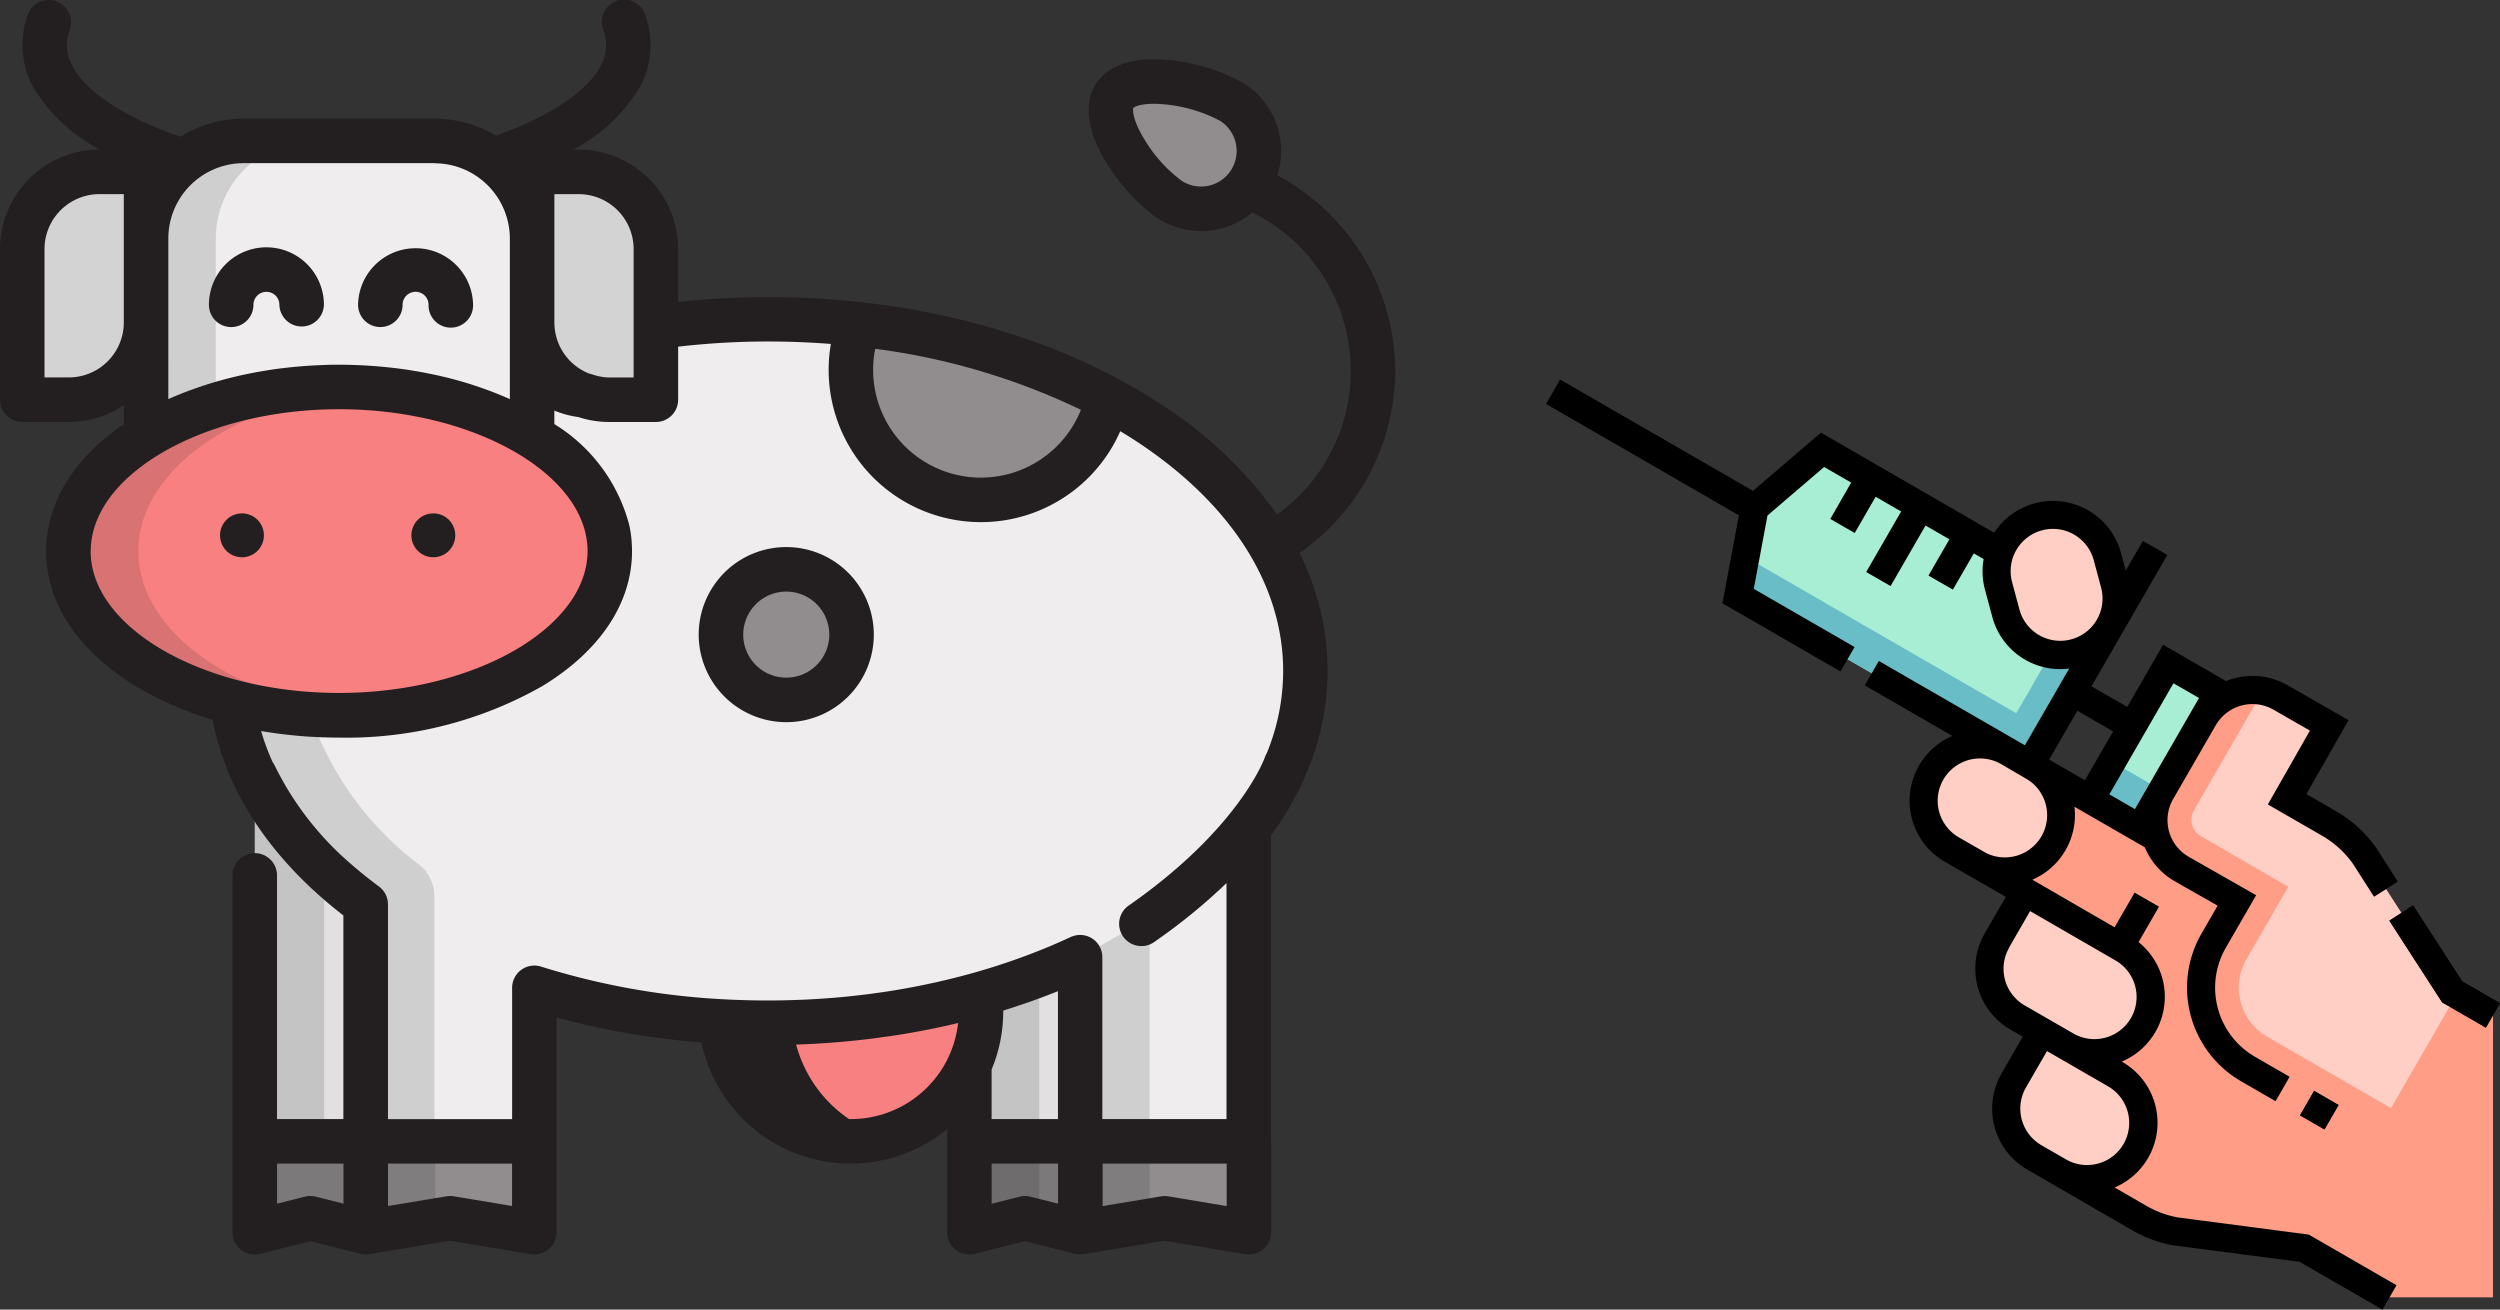 <svg xmlns="http://www.w3.org/2000/svg" width="160.245" height="83.941" viewBox="0 0 160.245 83.941">
  <rect x="0" y="0" width="160.245" height="83.941" fill="#333333" stroke="none"/>
  <g id="Grupo_848029" data-name="Grupo 848029" transform="translate(-542 -4326.063)">
    <g id="vaca_6_" data-name="vaca (6)" transform="translate(542 4300.246)">
      <path id="Trazado_569253" data-name="Trazado 569253" d="M93.49,310.358v23.457H100.6V318.624A22.438,22.438,0,0,1,93.49,310.358Z" transform="translate(-77.16 -234.84)" fill="#e2e0e1"/>
      <g id="Grupo_847552" data-name="Grupo 847552" transform="translate(16.33 75.518)" opacity="0.15">
        <path id="Trazado_569254" data-name="Trazado 569254" d="M93.49,310.358v23.457h1.4v4.614h3.044V316.386A20.8,20.8,0,0,1,93.49,310.358Z" transform="translate(-93.49 -310.358)" fill="#231f20"/>
      </g>
      <g id="Grupo_847553" data-name="Grupo 847553" transform="translate(1.427 36.834)">
        <path id="Trazado_569255" data-name="Trazado 569255" d="M13.114,88.888a4.947,4.947,0,0,0-4.946,4.946v9.655h2.989A4.947,4.947,0,0,0,16.1,98.543V88.888Z" transform="translate(-8.168 -88.888)" fill="#d3d3d3"/>
        <path id="Trazado_569256" data-name="Trazado 569256" d="M198.251,88.888a4.947,4.947,0,0,1,4.946,4.946v9.655h-2.989a4.947,4.947,0,0,1-4.946-4.946V88.888Z" transform="translate(-162.582 -88.888)" fill="#d3d3d3"/>
      </g>
      <path id="Trazado_569257" data-name="Trazado 569257" d="M65.968,93.3A23.927,23.927,0,0,1,78.341,96.45V83.774a6.252,6.252,0,0,0-6.251-6.251H59.846a6.252,6.252,0,0,0-6.25,6.251V96.45A23.927,23.927,0,0,1,65.968,93.3Z" transform="translate(-44.234 -42.674)" fill="#efedee"/>
      <g id="Grupo_847554" data-name="Grupo 847554" transform="translate(9.553 34.849)" opacity="0.15">
        <path id="Trazado_569258" data-name="Trazado 569258" d="M58.972,83.774a6.252,6.252,0,0,1,6.25-6.251h-4.28a6.252,6.252,0,0,0-6.25,6.251V96.45a19.557,19.557,0,0,1,4.28-1.933Z" transform="translate(-54.692 -77.523)" fill="#231f20"/>
      </g>
      <path id="Trazado_569259" data-name="Trazado 569259" d="M154.03,165.522c0-12.45-15.43-22.545-34.464-22.545a52.118,52.118,0,0,0-7.168.5v4.653h-2.989a4.871,4.871,0,0,1-1.56-.275,4.663,4.663,0,0,1-3.386-1.912v4.527c3.075,1.9,4.977,4.5,4.977,7.372,0,5.812-7.768,10.524-17.35,10.524a27.215,27.215,0,0,1-6.844-.853c.664,4.957,3.782,9.452,8.55,12.967v15.191H104.6v-9.841a49.794,49.794,0,0,0,14.961,2.238,47.6,47.6,0,0,0,20.023-4.2v11.8H150.4V175.6A16.489,16.489,0,0,0,154.03,165.522Z" transform="translate(-70.356 -96.695)" fill="#efedee"/>
      <path id="Trazado_569260" data-name="Trazado 569260" d="M59.8,178.358c0,5.812-7.768,10.523-17.35,10.523S25.1,184.169,25.1,178.358s7.768-10.523,17.35-10.523S59.8,172.546,59.8,178.358Z" transform="translate(-20.715 -117.21)" fill="#f98080"/>
      <g id="Grupo_847555" data-name="Grupo 847555" transform="translate(4.384 50.624)" opacity="0.15">
        <path id="Trazado_569261" data-name="Trazado 569261" d="M29.582,178.357c0-5.351,6.586-9.77,15.109-10.437q-1.1-.086-2.24-.087c-9.582,0-17.35,4.712-17.35,10.523s7.768,10.523,17.35,10.523q1.139,0,2.24-.087C36.168,188.126,29.582,183.708,29.582,178.357Z" transform="translate(-25.101 -167.833)" fill="#231f20"/>
      </g>
      <path id="Trazado_569262" data-name="Trazado 569262" d="M356.4,379.441a8.4,8.4,0,0,1,.073,1.088,8.313,8.313,0,0,1-.737,3.427v4.919h7.1v-11.8A42.2,42.2,0,0,1,356.4,379.441Z" transform="translate(-293.6 -289.899)" fill="#e2e0e1"/>
      <g id="Grupo_847556" data-name="Grupo 847556" transform="translate(46.21 31.045)">
        <path id="Trazado_569263" data-name="Trazado 569263" d="M415.419,57.061a3.709,3.709,0,1,1-3.98,6.261c-1.729-1.1-4.648-4.922-3.549-6.651S413.69,55.962,415.419,57.061Z" transform="translate(-382.655 -55.744)" fill="#918d8f"/>
        <path id="Trazado_569264" data-name="Trazado 569264" d="M320.585,156.094a8.333,8.333,0,0,0,8.126-6.5,44.478,44.478,0,0,0-15.931-4.752,8.334,8.334,0,0,0,7.8,11.25Z" transform="translate(-303.923 -129.281)" fill="#918d8f"/>
        <circle id="Elipse_6756" data-name="Elipse 6756" cx="4.185" cy="4.185" r="4.185" transform="translate(0 31.265)" fill="#918d8f"/>
      </g>
      <path id="Trazado_569265" data-name="Trazado 569265" d="M267.554,392.474q-1.516,0-3-.085a8.344,8.344,0,1,0,16.59-1.745A50.262,50.262,0,0,1,267.554,392.474Z" transform="translate(-218.344 -301.102)" fill="#f98080"/>
      <path id="Trazado_569266" data-name="Trazado 569266" d="M100.6,450.478v-5.827H93.49v5.827l3.554-.9Z" transform="translate(-77.16 -345.676)" fill="#7c797b"/>
      <path id="Trazado_569267" data-name="Trazado 569267" d="M134.2,450.478v-5.827H145v5.827l-5.4-.9Z" transform="translate(-110.759 -345.676)" fill="#918d8f"/>
      <path id="Trazado_569268" data-name="Trazado 569268" d="M362.847,450.478v-5.827h-7.111v5.827l3.554-.9Z" transform="translate(-293.6 -345.676)" fill="#7c797b"/>
      <path id="Trazado_569269" data-name="Trazado 569269" d="M396.445,450.478v-5.827h10.8v5.827l-5.4-.9Z" transform="translate(-327.198 -345.676)" fill="#918d8f"/>
      <g id="Grupo_847557" data-name="Grupo 847557" transform="translate(0 25.818)">
        <path id="Trazado_569270" data-name="Trazado 569270" d="M82.144,214.212a1.406,1.406,0,1,0,1.407,1.407A1.406,1.406,0,0,0,82.144,214.212Z" transform="translate(-66.635 -181.305)" fill="#231f20"/>
        <path id="Trazado_569271" data-name="Trazado 569271" d="M152.379,217.017a1.406,1.406,0,1,0-1.407-1.405A1.406,1.406,0,0,0,152.379,217.017Z" transform="translate(-124.602 -181.299)" fill="#231f20"/>
        <path id="Trazado_569272" data-name="Trazado 569272" d="M78.094,121.682a1.426,1.426,0,0,0,1.427-1.427.832.832,0,1,1,1.664,0,1.427,1.427,0,0,0,2.853,0,3.685,3.685,0,1,0-7.371,0A1.427,1.427,0,0,0,78.094,121.682Z" transform="translate(-63.276 -100.718)" fill="#231f20"/>
        <path id="Trazado_569273" data-name="Trazado 569273" d="M132.828,121.671a1.426,1.426,0,0,0,1.427-1.427.832.832,0,0,1,1.664,0,1.427,1.427,0,1,0,2.853,0,3.686,3.686,0,0,0-7.371,0A1.427,1.427,0,0,0,132.828,121.671Z" transform="translate(-108.449 -100.709)" fill="#231f20"/>
        <path id="Trazado_569274" data-name="Trazado 569274" d="M89.431,49.608a14.266,14.266,0,0,0-7.555-12.551,5.145,5.145,0,0,0-2.137-5.9,12.267,12.267,0,0,0-5.778-1.54c-2.24,0-3.26.864-3.72,1.589-1.789,2.816,2.031,7.376,3.988,8.62a5.137,5.137,0,0,0,6.046-.389A11.33,11.33,0,0,1,81.854,58.8a26.678,26.678,0,0,0-7.494-7.105c-6.739-4.408-15.671-6.836-25.151-6.836a53.386,53.386,0,0,0-5.742.315V41.78a6.38,6.38,0,0,0-6.373-6.373h-.353a10.825,10.825,0,0,0,4.3-4.057,5.665,5.665,0,0,0,.319-4.574,1.427,1.427,0,1,0-2.695.937,2.767,2.767,0,0,1-.155,2.319c-1.14,2.2-4.809,3.823-6.727,4.475a7.629,7.629,0,0,0-3.93-1.086H15.612a7.628,7.628,0,0,0-4.044,1.156c-1.844-.6-5.744-2.25-6.934-4.542a2.767,2.767,0,0,1-.157-2.322,1.427,1.427,0,0,0-2.7-.937A5.666,5.666,0,0,0,2.1,31.35a10.827,10.827,0,0,0,4.3,4.057h-.03A6.38,6.38,0,0,0,0,41.78v9.655a1.426,1.426,0,0,0,1.427,1.427H4.415A6.335,6.335,0,0,0,7.935,51.8V53c-3.218,2.2-4.978,5.066-4.978,8.15,0,3.329,2.049,6.4,5.769,8.661a21.269,21.269,0,0,0,4.9,2.139c.858,4.468,3.529,8.6,7.789,12.074l.024.02c.188.152.377.3.571.454V97.548H17.756V81.966a1.427,1.427,0,1,0-2.853,0V104.8a1.427,1.427,0,0,0,1.776,1.383l3.205-.81,3.207.81.024,0c.038.009.076.016.115.022l.045.006q.057.007.114.009l.035,0h.017l.032,0a1.471,1.471,0,0,0,.169-.014l.034,0,5.17-.859,5.167.859a1.427,1.427,0,0,0,1.661-1.407V99.045c0-.023,0-.046,0-.07V91.039a50.321,50.321,0,0,0,9.292,1.594,9.762,9.762,0,0,0,15.742,5.558V104.8a1.427,1.427,0,0,0,1.776,1.383l3.205-.81,3.207.81.025,0c.038.009.076.016.115.022l.044.006c.038,0,.076.007.114.009l.035,0h.017l.031,0a1.476,1.476,0,0,0,.169-.014l.033,0,5.17-.859,5.167.859a1.427,1.427,0,0,0,1.661-1.407V98.975a1.429,1.429,0,0,0-.011-.169V79.375a20.387,20.387,0,0,0,1.623-2.612,10.8,10.8,0,0,0,.65-1.383A16.838,16.838,0,0,0,85.1,68.827a17.021,17.021,0,0,0-1.8-7.559A14.31,14.31,0,0,0,89.431,49.608ZM78.91,36.717a2.282,2.282,0,0,1-3.151.7,9.174,9.174,0,0,1-2.339-2.559c-.842-1.334-.821-2.025-.773-2.122.044-.056.4-.267,1.313-.267a9.47,9.47,0,0,1,4.247,1.094A2.285,2.285,0,0,1,78.91,36.717ZM69.285,52.084A6.905,6.905,0,0,1,56.1,48.174,43.382,43.382,0,0,1,69.285,52.084Zm-28.67-10.3v8.229H39.053c-.09,0-.18-.007-.268-.014a3.765,3.765,0,0,1-.837-.188,1.406,1.406,0,0,0-.186-.048,3.523,3.523,0,0,1-2.227-3.271V38.261H37.1A3.524,3.524,0,0,1,40.615,41.78Zm-12.759-5.5A4.83,4.83,0,0,1,32.68,41.1V51.4c-.382-.173-.775-.333-1.174-.487l-.069-.027q-.273-.1-.552-.2l-.131-.045c-.181-.062-.362-.123-.545-.182l-.094-.029q-.552-.173-1.121-.323l-.126-.034c-.143-.037-.289-.071-.433-.106L28.1,49.89c-.132-.03-.265-.058-.4-.086s-.263-.054-.395-.079-.246-.048-.37-.07c-.158-.028-.318-.055-.477-.081-.1-.016-.2-.034-.3-.049q-.386-.058-.777-.107l-.223-.025c-.2-.023-.4-.044-.6-.063l-.3-.026c-.18-.015-.361-.029-.542-.041l-.3-.019q-.285-.016-.572-.026l-.267-.01c-.279-.008-.559-.013-.839-.013s-.561,0-.839.013l-.267.01q-.287.01-.572.026l-.3.019q-.272.018-.542.041l-.3.026c-.2.019-.4.04-.6.063l-.224.025q-.391.048-.777.107c-.1.015-.2.033-.306.05-.159.026-.318.052-.476.08-.124.022-.248.046-.371.07s-.263.052-.393.079-.268.057-.4.087c-.111.025-.222.052-.333.078-.146.035-.292.07-.436.107l-.115.031q-.579.152-1.141.329l-.084.026c-.185.059-.369.121-.551.184l-.124.043q-.281.1-.557.2l-.062.024c-.4.154-.8.315-1.178.488V41.1a4.83,4.83,0,0,1,4.824-4.825H27.856ZM4.415,50.009H2.853V41.78a3.523,3.523,0,0,1,3.52-3.519H7.935v8.229A3.524,3.524,0,0,1,4.415,50.009Zm1.4,11.138c0-4.931,7.292-9.1,15.923-9.1,7,0,13.115,2.739,15.179,6.4l.024.043c.066.119.126.238.183.359.013.028.027.056.039.083.049.108.093.217.136.326.015.038.03.077.044.115.036.1.068.2.1.3.014.046.029.092.041.138.026.1.047.194.067.292.01.05.023.1.031.149.018.1.03.2.042.3.005.046.013.092.017.138.013.147.02.294.02.443,0,4.931-7.292,9.1-15.923,9.1q-.406,0-.808-.012C12.653,69.982,5.811,65.924,5.811,61.147Zm14.073,41.331a1.427,1.427,0,0,0-.35.043l-1.778.449V100.4h4.257v2.569l-1.78-.449A1.418,1.418,0,0,0,19.884,102.478Zm12.934.641-3.74-.622a1.431,1.431,0,0,0-.468,0l-3.743.622V100.4h7.951Zm1.861-15.345a1.427,1.427,0,0,0-1.857,1.361v8.415H24.868V83.785a1.427,1.427,0,0,0-.58-1.148c-.218-.161-.43-.323-.639-.487-.086-.067-.17-.135-.254-.2q-.17-.136-.336-.274c-.115-.1-.229-.191-.342-.288l-.158-.137a19.762,19.762,0,0,1-4.939-6.341,1.431,1.431,0,0,0-.141-.234,14.911,14.911,0,0,1-.741-2l.133.021q.324.054.652.1c.163.024.326.046.49.067l.323.038q.254.029.509.054l.263.025q.383.034.769.058l.153.008q.334.019.671.03l.22.007c.271.007.542.012.814.012a25.419,25.419,0,0,0,13.007-3.289c3.72-2.256,5.769-5.332,5.769-8.661,0-.182-.007-.364-.02-.545,0-.014,0-.028,0-.043-.013-.176-.032-.352-.057-.526,0-.016,0-.032-.006-.047q-.039-.266-.1-.529l-.006-.028A10.8,10.8,0,0,0,35.533,53v-.866a6.073,6.073,0,0,0,1.539.415,6.344,6.344,0,0,0,1.98.316h2.989a1.426,1.426,0,0,0,1.427-1.427v-3.4a50.646,50.646,0,0,1,5.742-.332q2.046,0,4.048.158a9.759,9.759,0,0,0,18.549,5.592q.5.3.992.621c6.093,3.986,9.449,9.223,9.449,14.747a13.846,13.846,0,0,1-1.054,5.279,1.431,1.431,0,0,0-.128.279c0,.007-.053.145-.166.39-.037.078-.075.156-.113.235-.668,1.337-2.69,4.658-7.664,8.3h0q-.363.266-.748.535a1.427,1.427,0,1,0,1.635,2.338q.41-.287.8-.571h0a36.637,36.637,0,0,0,3.806-3.189V97.548H70.658V87.171a1.423,1.423,0,0,0-1.949-1.324c-.027.011-.055.02-.082.032-.306.143-.616.281-.928.417l-.342.147c-.19.081-.381.158-.572.236a42.227,42.227,0,0,1-4.373,1.491,46.39,46.39,0,0,1-4.745,1.068l-.164.028q-.575.1-1.156.178c-.148.021-.3.043-.445.063-.179.024-.358.046-.537.068q-.332.04-.666.076c-.129.014-.258.029-.387.042q-.519.052-1.041.092l-.34.025q-.5.036-1,.063l-.134.008c-.379.019-.76.032-1.142.043l-.28.007c-.388.009-.776.015-1.166.015-.444,0-.891-.007-1.337-.019l-.228-.006c-.453-.014-.9-.032-1.353-.057h-.01A47.278,47.278,0,0,1,34.679,87.774Zm28.884,6.578c.022-.053.04-.106.061-.159.033-.083.066-.167.1-.251s.05-.145.074-.218.052-.152.075-.229.051-.176.075-.264c.018-.064.037-.127.053-.192.026-.1.049-.206.071-.309.011-.052.024-.1.035-.156.023-.114.042-.228.061-.342.007-.044.016-.088.023-.133.018-.119.032-.24.046-.36,0-.041.011-.083.015-.124.012-.124.021-.248.028-.372,0-.04.007-.079.009-.119q.012-.246.013-.494c0-.013,0-.026,0-.039q1.8-.555,3.506-1.243v8.2H63.563v-3.2h0Zm-9.036,3.2-.1,0a8.354,8.354,0,0,1-3.4-4.779q.3-.01.594-.023l.149-.007q.521-.024,1.04-.059l.136-.009q.563-.039,1.123-.089l.186-.018q.437-.041.871-.089l.357-.04q.385-.045.767-.1c.247-.032.493-.068.738-.1l.412-.061q.349-.054.7-.113l.126-.022q1.614-.277,3.182-.653c-.012.108-.026.215-.043.322-.008.053-.019.1-.028.157s-.021.122-.034.182-.024.1-.036.155-.028.122-.045.183-.026.1-.04.144c-.019.065-.038.13-.059.2-.013.042-.027.085-.042.127-.024.072-.05.143-.077.215-.013.035-.026.071-.04.106-.032.08-.066.16-.1.239A6.926,6.926,0,0,1,54.527,97.548Zm11.163,4.93a1.427,1.427,0,0,0-.35.043l-1.778.449V100.4H67.82v2.569l-1.78-.449A1.419,1.419,0,0,0,65.691,102.478Zm12.934.641-3.74-.622a1.431,1.431,0,0,0-.468,0l-3.743.622V100.4h7.951Z" transform="translate(0 -25.818)" fill="#231f20"/>
        <path id="Trazado_569275" data-name="Trazado 569275" d="M262,237.795a5.612,5.612,0,1,0-5.612-5.612A5.618,5.618,0,0,0,262,237.795Zm0-8.37a2.758,2.758,0,1,1-2.758,2.758A2.762,2.762,0,0,1,262,229.425Z" transform="translate(-211.603 -191.506)" fill="#231f20"/>
      </g>
      <g id="Grupo_847558" data-name="Grupo 847558" transform="translate(24.857 98.073)" opacity="0.15">
        <rect id="Rectángulo_281607" data-name="Rectángulo 281607" width="3.044" height="5.359" fill="#231f20"/>
      </g>
      <g id="Grupo_847559" data-name="Grupo 847559" transform="translate(63.568 88.989)" opacity="0.15">
        <rect id="Rectángulo_281608" data-name="Rectángulo 281608" width="3.044" height="14.267" fill="#231f20"/>
      </g>
      <g id="Grupo_847560" data-name="Grupo 847560" transform="translate(70.389 84.638)" opacity="0.15">
        <path id="Trazado_569276" data-name="Trazado 569276" d="M406.281,381h-3.3v-16.55l3.3-1.879Z" transform="translate(-402.983 -362.569)" fill="#231f20"/>
      </g>
      <g id="Grupo_847561" data-name="Grupo 847561" transform="translate(14.89 70.818)" opacity="0.15">
        <path id="Trazado_569277" data-name="Trazado 569277" d="M97.45,294.063c-.082-.064-.16-.131-.241-.2l-.023-.014,0,0a20.53,20.53,0,0,1-6.963-9.613,26.623,26.623,0,0,1-4.982-.792c.664,4.957,3.782,9.452,8.55,12.967v15.952H98.2V296.126A2.756,2.756,0,0,0,97.45,294.063Z" transform="translate(-85.245 -283.447)" fill="#231f20"/>
      </g>
    </g>
    <g id="jeringuilla" transform="translate(641.099 4344.026)">
      <g id="Grupo_847565" data-name="Grupo 847565" transform="translate(12.311 10.87)">
        <g id="Grupo_847563" data-name="Grupo 847563">
          <path id="Trazado_569278" data-name="Trazado 569278" d="M235.9,173.378l-4.075,7.059-7.933-4.592-3.61,6.252,4.166,2.405-1.8,3.123a3.614,3.614,0,0,0,1.323,4.936l1.565.9-1.807,3.13a3.614,3.614,0,0,0,1.323,4.936l6.734,3.888a7.227,7.227,0,0,0,2.329.853l8.235,1.073,5.467,3.157h6.629V192.428l-2.613-1.509-5.622-8.729a7.227,7.227,0,0,0-2.274-2.067l-2.687-1.551,2.117-3.667a1.2,1.2,0,0,0-.441-1.645l-2.086-1.2a3.614,3.614,0,0,0-4.936,1.323Z" transform="translate(-206.061 -156.175)" fill="#ff9d87"/>
          <path id="Trazado_569279" data-name="Trazado 569279" d="M336.883,182.191a7.227,7.227,0,0,0-2.274-2.067l-2.687-1.551,2.117-3.667a1.2,1.2,0,0,0-.441-1.645l-2.086-1.2a3.614,3.614,0,0,0-4.936,1.323l-2.715,4.7a3.614,3.614,0,0,0,1.314,4.931l3.535,2.051-1.489,2.579a6.023,6.023,0,0,0,2.2,8.227l15.693,9.047V192.429l-2.613-1.509Z" transform="translate(-296.735 -156.176)" fill="#ffcec4"/>
          <path id="Trazado_569280" data-name="Trazado 569280" d="M342.79,191.089l-4.208,7.289-7.952-4.591a3.618,3.618,0,0,1-1.323-4.936L332,184.19l-5.615-3.257a1.206,1.206,0,0,1-.436-1.643l3.98-6.894a1.2,1.2,0,0,1,1.019-.6,3.614,3.614,0,0,0-4.371,1.587l-2.715,4.7a3.614,3.614,0,0,0,1.314,4.931l3.535,2.051-1.489,2.579a6.023,6.023,0,0,0,2.2,8.227l7.466,6.355,8.228,2.692V192.433Z" transform="translate(-296.735 -156.18)" fill="#ff9d87"/>
          <path id="Trazado_569281" data-name="Trazado 569281" d="M126.326,54.569l-5.411,9.372L102.2,53.138l1.055-5.639,4.356-3.733Z" transform="translate(-102.204 -43.766)" fill="#a7eed4"/>
          <path id="Trazado_569282" data-name="Trazado 569282" d="M124.24,103.468l-4.207,7.286-17.36-10.023-.47,2.511,18.711,10.8,5.411-9.372Z" transform="translate(-102.204 -93.87)" fill="#69bdc6"/>
          <g id="Grupo_847562" data-name="Grupo 847562" transform="translate(11.89 4.175)">
            <path id="Trazado_569283" data-name="Trazado 569283" d="M245.733,287.516a3.606,3.606,0,0,0-1.32-4.926l-6.252-3.61-1.8,3.116a3.614,3.614,0,0,0,1.323,4.936l1.565.9,1.558.9A3.606,3.606,0,0,0,245.733,287.516Z" transform="translate(-231.666 -254.822)" fill="#ffcec4"/>
            <path id="Trazado_569284" data-name="Trazado 569284" d="M253.154,361.082a3.606,3.606,0,0,0-1.32-4.926l-4.7-2.714-1.8,3.117a3.614,3.614,0,0,0,1.323,4.936l1.571.907A3.606,3.606,0,0,0,253.154,361.082Z" transform="translate(-239.557 -320.314)" fill="#ffcec4"/>
            <path id="Trazado_569285" data-name="Trazado 569285" d="M209.231,206.854a3.614,3.614,0,0,1-4.936,1.323l-1.571-.907a3.614,3.614,0,0,1,3.614-6.259l1.571.907A3.614,3.614,0,0,1,209.231,206.854Z" transform="translate(-200.916 -185.818)" fill="#ffcec4"/>
            <path id="Trazado_569286" data-name="Trazado 569286" d="M244.79,87.28a3.614,3.614,0,0,1-4.426-2.555l-.47-1.753a3.614,3.614,0,1,1,6.981-1.871l.47,1.752A3.614,3.614,0,0,1,244.79,87.28Z" transform="translate(-235.09 -78.422)" fill="#ffcec4"/>
          </g>
          <path id="Trazado_569287" data-name="Trazado 569287" d="M0,0H3.7V10.026H0Z" transform="matrix(0.866, 0.5, -0.5, 0.866, 27.575, 13.728)" fill="#a7eed4"/>
          <path id="Trazado_569288" data-name="Trazado 569288" d="M0,0H2.8V3.7H0Z" transform="matrix(0.5, -0.866, 0.866, 0.5, 22.562, 22.412)" fill="#69bdc6"/>
        </g>
        <g id="Grupo_847564" data-name="Grupo 847564" transform="translate(36.017 29.199)">
          <path id="Trazado_569289" data-name="Trazado 569289" d="M453.421,291.041l-3.15-4.872-1.517.981,3.386,5.238,2.8,1.618.9-1.565Z" transform="translate(-443.027 -286.169)"/>
          <path id="Trazado_569290" data-name="Trazado 569290" d="M0,0H1.807V1.807H0Z" transform="matrix(0.5, -0.866, 0.866, 0.5, 0, 13.46)"/>
        </g>
      </g>
      <g id="Grupo_847566" data-name="Grupo 847566" transform="translate(0 6.365)">
        <path id="Trazado_569291" data-name="Trazado 569291" d="M40.5,60.073a6.3,6.3,0,0,1-2.017-.743l-2.04-1.178A4.5,4.5,0,0,0,36.93,50.1l-.03-.017a4.5,4.5,0,0,0,1.078-7.66l1.311-2.27-1.565-.9L36.44,41.476l-4.506-2.61-.764-.441a4.52,4.52,0,0,0,2.7-4.677l4.51,2.6a4.482,4.482,0,0,0,1.925,2.18l2.74,1.561-1.034,1.792a6.934,6.934,0,0,0,2.535,9.461l2.215,1.279.9-1.565-2.215-1.279a5.119,5.119,0,0,1-1.874-6.993l1.943-3.366-4.317-2.46a2.71,2.71,0,0,1-1-3.708l2.731-4.73a2.713,2.713,0,0,1,3.7-.992l2.333,1.339L46.265,33.6l3.469,2a6.282,6.282,0,0,1,1.977,1.791l1.363,2.128,1.521-.975-1.4-2.184a8.077,8.077,0,0,0-2.558-2.325l-1.9-1.1,2.7-4.736-3.9-2.233a4.51,4.51,0,0,0-3.95-.273l-4.035-2.329-2.3,3.988-2.292-1.323,4.862-8.421-1.565-.9-1.1,1.905-.3-1.119a4.514,4.514,0,0,0-8.135-1.311L17.62,9.768,13.264,13.5.9,6.365,0,7.93l12.361,7.136-1.055,5.639,7.569,4.37.9-1.565-6.461-3.73.879-4.7,3.629-3.11,1.736,1L18.22,15.3l1.565.9,1.341-2.322,1.634.944-2.24,3.88,1.565.9,2.24-3.88,1.529.883L24.512,18.93l1.565.9,1.341-2.322.631.364a4.49,4.49,0,0,0,.084,1.953l.47,1.753a4.51,4.51,0,0,0,4.929,3.312l-2.84,4.918-9.362-5.405-.9,1.565,5.616,3.242a4.517,4.517,0,0,0-.484,8.066l3.909,2.248-1.351,2.341a4.517,4.517,0,0,0,1.653,6.171l.782.452L29.2,50.837a4.517,4.517,0,0,0,1.653,6.17L37.582,60.9a8.107,8.107,0,0,0,2.62.96l8.1,1.057,5.311,3.066.9-1.565-5.623-3.247Zm-.285-34.24,1.639.946L37.746,33.9l-1.639-.946Zm-9.87-4.719-.47-1.753a2.71,2.71,0,1,1,5.236-1.4l.47,1.753a2.71,2.71,0,0,1-5.236,1.4Zm3.711,6.48,2.292,1.323-1.808,3.131-2.292-1.323ZM28.2,36.71l-1.741-1a2.71,2.71,0,0,1,2.71-4.695l1.758,1.027A2.709,2.709,0,0,1,28.2,36.71Zm1.478,6.061,1.348-2.334L36.5,43.6a2.7,2.7,0,0,1-2.7,4.681l-3.123-1.8a2.713,2.713,0,0,1-.992-3.7ZM33.324,56.35l-1.571-.907a2.71,2.71,0,0,1-.992-3.7l1.348-2.334,3.918,2.262a2.7,2.7,0,0,1-2.7,4.681Z" transform="translate(0 -6.365)"/>
        <path id="Trazado_569292" data-name="Trazado 569292" d="M453.421,291.041l-3.15-4.872-1.517.981,3.386,5.238,2.8,1.618.9-1.565Z" transform="translate(-394.699 -252.465)"/>
        <path id="Trazado_569293" data-name="Trazado 569293" d="M0,0H1.807V1.807H0Z" transform="matrix(0.5, -0.866, 0.866, 0.5, 48.328, 47.163)"/>
      </g>
    </g>
  </g>
</svg>
